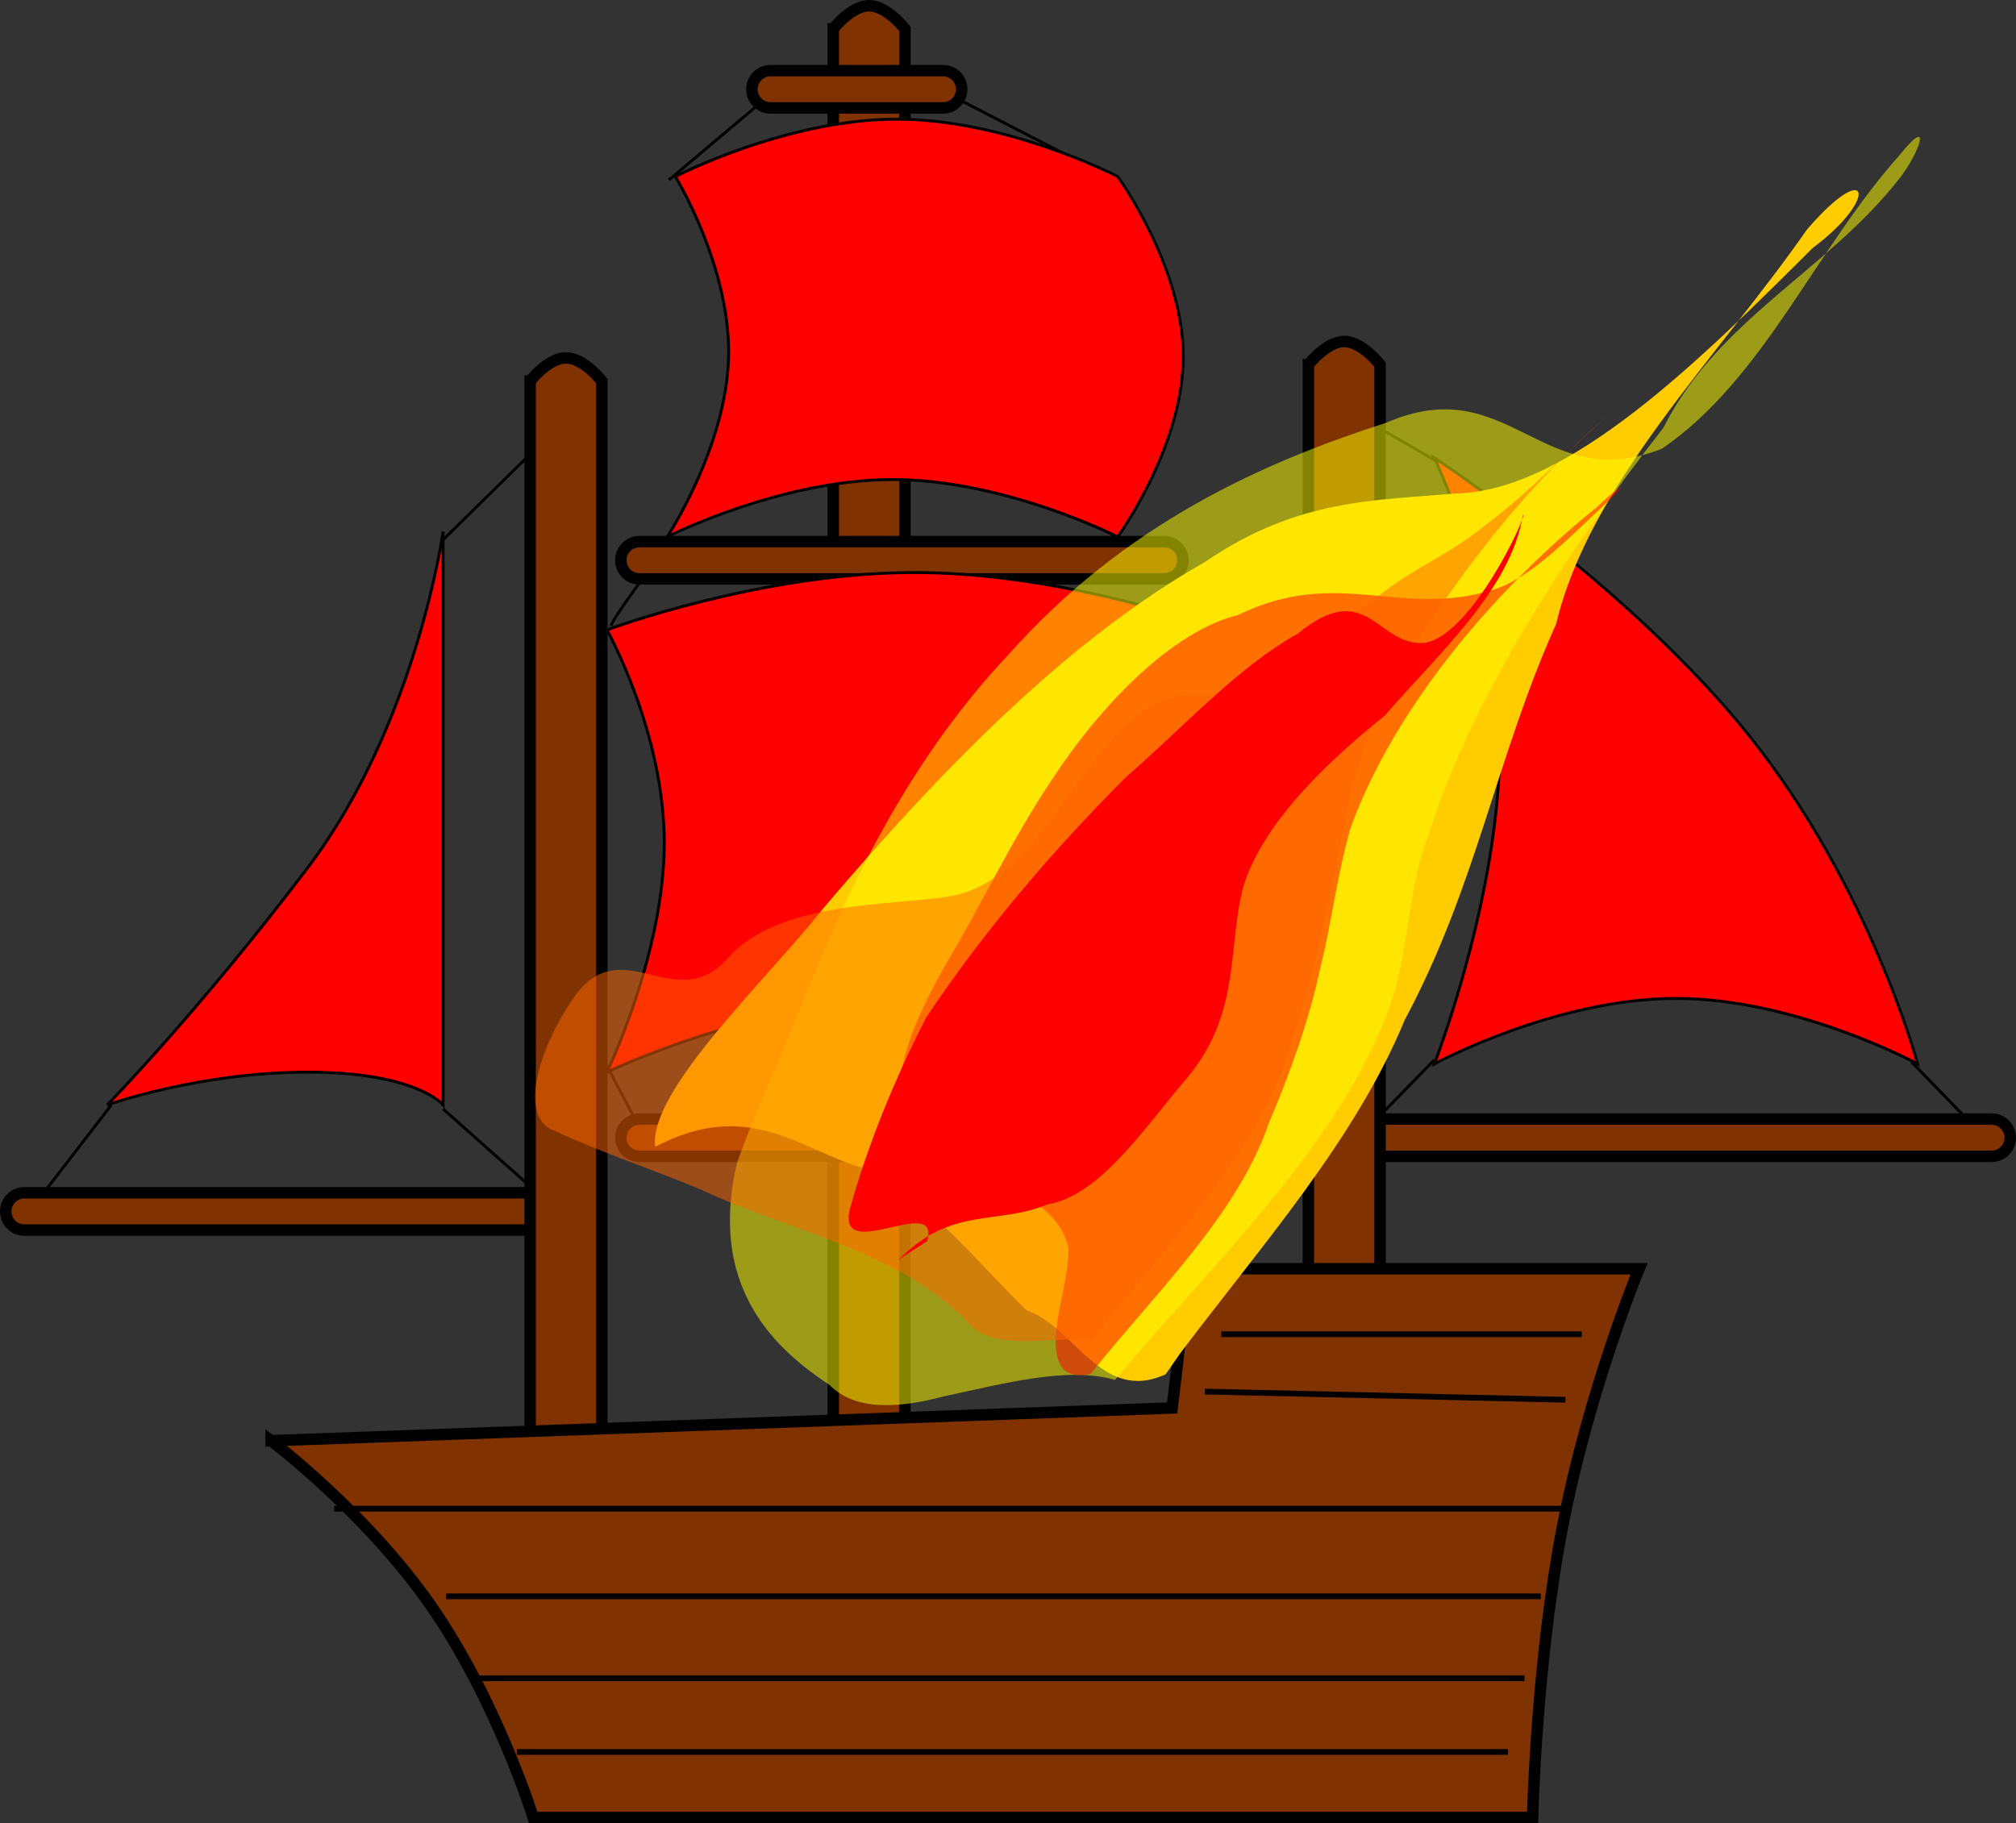 <?xml version="1.0" encoding="UTF-8" standalone="no"?>
<svg
   xmlns:dc="http://purl.org/dc/elements/1.1/"
   xmlns:cc="http://creativecommons.org/ns#"
   xmlns:rdf="http://www.w3.org/1999/02/22-rdf-syntax-ns#"
   xmlns:svg="http://www.w3.org/2000/svg"
   xmlns="http://www.w3.org/2000/svg"
   xmlns:sodipodi="http://sodipodi.sourceforge.net/DTD/sodipodi-0.dtd"
   xmlns:inkscape="http://www.inkscape.org/namespaces/inkscape"
   width="703.148"
   height="636.001"
   id="svg3418"
   version="1.1"
   inkscape:version="0.91 r13725"
   sodipodi:docname="ship_fire.svg">
  <rect width="100%" height="100%" fill="#333333" stroke="none"/>
  <defs
     id="defs3461" />
  <sodipodi:namedview
     pagecolor="#ffffff"
     bordercolor="#666666"
     borderopacity="1"
     objecttolerance="10"
     gridtolerance="10"
     guidetolerance="10"
     inkscape:pageopacity="0"
     inkscape:pageshadow="2"
     inkscape:window-width="1366"
     inkscape:window-height="719"
     id="namedview3459"
     showgrid="false"
     inkscape:zoom="0.85062697"
     inkscape:cx="141.14093"
     inkscape:cy="318.00073"
     inkscape:window-x="0"
     inkscape:window-y="25"
     inkscape:window-maximized="1"
     inkscape:current-layer="svg3418" />
  <title
     id="title3420">white pirate ship</title>
  <g
     id="g3422">
    <title
       id="title3424">Layer 1</title>
    <g
       id="layer1">
      <path
         fill="none"
         fill-opacity="0.75"
         fill-rule="evenodd"
         stroke="black"
         stroke-width="1px"
         id="path1928"
         d="m224.551,396.144l-12.857,-24.286" />
      <path
         fill="none"
         fill-opacity="0.75"
         fill-rule="evenodd"
         stroke="black"
         stroke-width="1px"
         id="path1930"
         d="m404.551,395.43l19.286,-21.429" />
      <path
         fill="none"
         fill-opacity="0.75"
         fill-rule="evenodd"
         stroke="black"
         stroke-width="1px"
         id="path10833"
         d="m271.679,30.459l-38.386,32.325" />
      <path
         fill="none"
         fill-opacity="0.75"
         fill-rule="evenodd"
         stroke="black"
         stroke-width="1px"
         id="path1918"
         d="m468.122,141.859l32.143,18.571" />
      <path
         fill="none"
         fill-opacity="0.75"
         fill-rule="evenodd"
         stroke="black"
         stroke-width="1px"
         id="path1920"
         d="m473.837,396.859l26.429,-27.143" />
      <path
         fill="none"
         fill-opacity="0.75"
         fill-rule="evenodd"
         stroke="black"
         stroke-width="1px"
         id="path1922"
         d="m690.265,394.716l-23.571,-24.286" />
      <path
         fill="none"
         fill-opacity="0.75"
         fill-rule="evenodd"
         stroke="black"
         stroke-width="1px"
         id="path10835"
         d="m326.228,30.459l62.629,32.325" />
      <path
         fill="none"
         fill-opacity="0.75"
         fill-rule="evenodd"
         stroke="black"
         stroke-width="1px"
         id="path12637"
         d="m387.408,186.859l16.429,8.571" />
      <path
         fill="none"
         fill-opacity="0.75"
         fill-rule="evenodd"
         stroke="black"
         stroke-width="1px"
         id="path12635"
         d="m233.837,186.144l-8.571,9.286" />
      <path
         fill="none"
         fill-opacity="0.75"
         fill-rule="evenodd"
         stroke="black"
         stroke-width="1px"
         id="path1932"
         d="m403.122,194.716l23.571,25.714" />
      <path
         fill="none"
         fill-opacity="0.75"
         fill-rule="evenodd"
         stroke="black"
         stroke-width="1px"
         id="path1934"
         d="m228.837,195.43c0,0 -15,20 -15.714,22.857" />
      <path
         fill="none"
         fill-opacity="0.75"
         fill-rule="evenodd"
         stroke="black"
         stroke-width="1px"
         id="path1936"
         d="m197.408,146.144l-42.857,42.143" />
      <path
         fill="none"
         fill-opacity="0.75"
         fill-rule="evenodd"
         stroke="black"
         stroke-width="1px"
         id="path1924"
         d="m193.122,421.144l-38.571,-34.286" />
      <path
         fill="none"
         fill-opacity="0.75"
         fill-rule="evenodd"
         stroke="black"
         stroke-width="1px"
         id="path1926"
         d="m10.265,422.573l28.571,-37.143" />
      <path
         fill="#803300"
         fill-rule="evenodd"
         stroke="black"
         stroke-width="4"
         stroke-linecap="round"
         stroke-miterlimit="4"
         id="path1908"
         d="m463.118,390.362c-2.344,-0.033 -4.525,1.198 -5.706,3.223c-1.182,2.025 -1.182,4.529 0,6.554c1.182,2.025 3.362,3.256 5.706,3.223l231.438,0c2.344,0.033 4.525,-1.198 5.706,-3.223c1.182,-2.025 1.182,-4.529 0,-6.554c-1.182,-2.025 -3.362,-3.256 -5.706,-3.223l-231.438,0z" />
      <path
         fill="#803300"
         fill-rule="evenodd"
         stroke="black"
         stroke-width="4"
         stroke-linecap="round"
         stroke-miterlimit="4"
         id="path1912"
         d="m8.18,416.081c-3.59,0.181 -6.353,3.238 -6.172,6.828c0.181,3.59 3.238,6.353 6.828,6.172l188.562,0c2.344,0.033 4.525,-1.198 5.706,-3.223c1.182,-2.025 1.182,-4.529 0,-6.554c-1.182,-2.025 -3.362,-3.256 -5.706,-3.223l-188.562,0c-0.219,-0.011 -0.438,-0.011 -0.656,0l0,0z" />
      <path
         fill="#803300"
         fill-rule="evenodd"
         stroke="black"
         stroke-width="4"
         stroke-linecap="square"
         stroke-miterlimit="4"
         id="path1874"
         d="m184.899,132.925l0,12.5l0,348.562l0,12.5l25,0l0,-12.5l0,-348.562l0,-12.5c0,0 -6.25,-8.081 -12.5,-8.081c-6.25,0 -12.5,8.081 -12.5,8.081zm105.719,-122.844l0,12.5l0,468.562l0,12.5l25,0l0,-12.5l0,-468.562l0,-12.5c0,0 -6.25,-8.081 -12.5,-8.081c-6.25,0 -12.5,8.081 -12.5,8.081zm165.719,117.125l0,12.5l0,297.156l0,12.5l25,0l0,-12.5l0,-297.156l0,-12.5c0,0 -6.25,-8.081 -12.5,-8.081c-6.25,0 -12.5,8.081 -12.5,8.081z" />
      <path
         fill="#803300"
         fill-rule="evenodd"
         stroke="black"
         stroke-width="4"
         stroke-linecap="round"
         stroke-miterlimit="4"
         id="path1906"
         d="m223.118,390.362c-2.344,-0.033 -4.525,1.198 -5.706,3.223c-1.182,2.025 -1.182,4.529 0,6.554c1.182,2.025 3.362,3.256 5.706,3.223l182.875,0c2.344,0.033 4.525,-1.198 5.706,-3.223c1.182,-2.025 1.182,-4.529 0,-6.554c-1.182,-2.025 -3.362,-3.256 -5.706,-3.223l-182.875,0z" />
      <path
         fill="#803300"
         fill-rule="evenodd"
         stroke="black"
         stroke-width="4"
         stroke-linecap="round"
         stroke-miterlimit="4"
         id="path1910"
         d="m268.837,24.644c-2.344,-0.033 -4.525,1.198 -5.706,3.223c-1.182,2.025 -1.182,4.529 0,6.554c1.182,2.025 3.362,3.256 5.706,3.223l60,0c2.344,0.033 4.525,-1.198 5.706,-3.223c1.182,-2.025 1.182,-4.529 0,-6.554c-1.182,-2.025 -3.362,-3.256 -5.706,-3.223l-60,0z" />
      <path
         fill="#803300"
         fill-rule="evenodd"
         stroke="black"
         stroke-width="4"
         stroke-linecap="round"
         stroke-miterlimit="4"
         id="use12631"
         d="m223.118,188.934c-2.344,-0.033 -4.525,1.198 -5.706,3.223c-1.182,2.025 -1.182,4.529 0,6.554c1.182,2.025 3.362,3.256 5.706,3.223l182.875,0c2.344,0.033 4.525,-1.198 5.706,-3.223c1.182,-2.025 1.182,-4.529 0,-6.554c-1.182,-2.025 -3.362,-3.256 -5.706,-3.223l-182.875,0z" />
      <path
         fill="#ff0000"
         fill-rule="evenodd"
         stroke="black"
         stroke-width="1px"
         id="path1880"
         d="m500.265,159.716c0,0 22.857,47.143 22.857,100c0,52.857 -22.857,111.429 -22.857,111.429c0,0 42.143,-22.857 84.286,-22.857c42.143,0 84.286,22.857 84.286,22.857c0,0 -16.429,-61.429 -58.571,-114.286c-42.143,-52.857 -110,-97.143 -110,-97.143z" />
      <g
         id="g13152">
        <path
           fill="#803300"
           fill-rule="evenodd"
           stroke="black"
           stroke-width="4"
           stroke-miterlimit="4"
           id="path1872"
           d="m94.551,502.573c0,0 32.959,24.776 55.816,57.633c22.857,32.857 35.613,73.796 35.613,73.796l348.571,0c0,0 1.204,-53.918 10.49,-101.775c9.286,-47.857 26.653,-89.653 26.653,-89.653l-157.143,0l-5.714,48.571l-314.286,11.429z" />
        <path
           fill="none"
           fill-opacity="0.75"
           fill-rule="evenodd"
           stroke="black"
           stroke-width="2"
           stroke-miterlimit="4"
           id="path1888"
           d="m116.551,526.287l428.571,0" />
        <path
           fill="none"
           fill-opacity="0.75"
           fill-rule="evenodd"
           stroke="black"
           stroke-width="2"
           stroke-miterlimit="4"
           id="path1890"
           d="m155.591,556.859l381.817,0" />
        <path
           fill="none"
           fill-opacity="0.75"
           fill-rule="evenodd"
           stroke="black"
           stroke-width="2"
           stroke-miterlimit="4"
           id="path1892"
           d="m531.694,585.43l-365.714,0" />
        <path
           fill="none"
           fill-opacity="0.75"
           fill-rule="evenodd"
           stroke="black"
           stroke-width="2"
           stroke-miterlimit="4"
           id="path1894"
           d="m180.265,611.144l345.714,0" />
        <path
           fill="none"
           fill-opacity="0.75"
           fill-rule="evenodd"
           stroke="black"
           stroke-width="2"
           stroke-miterlimit="4"
           id="path1896"
           d="m425.979,465.43l125.714,0" />
        <path
           fill="none"
           fill-opacity="0.75"
           fill-rule="evenodd"
           stroke="black"
           stroke-width="2"
           stroke-miterlimit="4"
           id="path1898"
           d="m545.979,488.287l-125.714,-2.857" />
      </g>
      <path
         fill="#ff0000"
         fill-rule="evenodd"
         stroke="black"
         stroke-width="1px"
         id="path1882"
         d="m235.551,61.573c0,0 38.571,-20 77.143,-20c38.571,0 77.143,20 77.143,20c0,0 22.857,31.429 22.857,62.857c0,31.429 -22.857,62.857 -22.857,62.857c0,0 -39.286,-20 -78.571,-20c-39.286,0 -78.571,20 -78.571,20c0,0 20.714,-31.429 21.429,-62.857c0.714,-31.429 -18.571,-62.857 -18.571,-62.857z" />
      <path
         fill="#ff0000"
         fill-rule="evenodd"
         stroke="black"
         stroke-width="1px"
         id="path1884"
         d="m211.694,219.716c0,0 53.571,-20 107.143,-20c53.571,0 107.143,20 107.143,20c0,0 25.714,38.571 25.714,77.143c0,38.571 -25.714,77.143 -25.714,77.143c0,0 -53.571,-25.714 -107.143,-25.714c-53.571,0 -107.143,25.714 -107.143,25.714c0,0 20,-41.429 20,-80c0,-38.571 -20,-74.286 -20,-74.286z" />
      <path
         fill="#ff0000"
         fill-rule="evenodd"
         stroke="black"
         stroke-width="1px"
         id="path1886"
         d="m154.551,185.43c0,0 0,50 0,100c0,50 0,100 0,100c0,0 -9.286,-11.429 -47.143,-11.429c-37.857,0 -70,11.429 -70,11.429c0,0 32.143,-32.857 70,-82.857c37.857,-50 47.143,-117.143 47.143,-117.143z" />
    </g>
  </g>
  <g
     id="g3573"
     transform="matrix(-1.213,1.606,-1.3,-1.066,991.038,282.853)">
    <title
       id="title3575">Layer 1</title>
    <g
       id="g3846"
       transform="matrix(0.028,0.566,-0.859,-0.009,391.994,159.856)">
      <path
         id="path3834"
         d="m 86.465,162.049 c 0.471,27.193 -3.135,55.387 9.267,80.806 9.152,30.499 32.088,53.66 44.574,82.703 21.678,26.89 12.547,62.813 15.286,94.186 -1.954,19.435 -14.121,13.647 -5.801,-2.32 7.578,-31.159 16.416,-68.85 49.237,-82.592 21.088,-10.425 44.52,-19.343 57.211,-40.708 22.724,-29.116 30.371,-65.88 33.572,-101.792 0.323,-17.756 10.181,-50.793 -4.446,-59.021 -16.547,19.396 -43.696,16.619 -66.261,21.337 -26.335,2.347 -52.389,-2.021 -78.442,-4.064 -17.465,3.097 -42.445,-6.453 -54.646,6.025 l 0.448,5.44 0,0 z"
         inkscape:connector-curvature="0"
         style="fill:#ffcc00" />
      <path
         id="path3047"
         d="m 99.478,149.705 c -2.296,29.76 -11.955,61.824 1.737,90.167 7.038,14.496 21.797,22.555 29.426,36.703 17.649,27.512 22.801,61.331 22.351,93.736 8.448,24.227 -12.631,45.202 -12.867,68.863 -0.161,6.247 4.777,14.637 5.18,3.673 3.446,-25.192 -10.594,-52.604 3.407,-76.078 24.171,-22.01 62.319,-5.205 86.015,-28.474 26.486,-20.721 53.522,-47.197 58.032,-82.911 5.037,-27.5 -4.615,-54.726 -16.755,-78.816 -6.322,-11.919 -11.31,-24.713 -18.081,-36.274 -18.502,-22.624 -49.574,-25.941 -76.496,-25.262 -13.203,-1.203 -25.197,4.194 -35.925,11.737 -14.537,9.145 -28.998,19.468 -46.025,22.936 z"
         inkscape:connector-curvature="0"
         style="opacity:0.512;fill:#ffff00" />
      <path
         id="path3054"
         d="m 107.894,147.763 c -0.587,20.622 -7.181,43.17 4.255,62.111 5.236,11.105 11.506,21.832 19.551,31.205 7.25,9.281 16.088,17.32 22.855,26.933 14.141,24.917 11.304,56.091 0.009,81.508 -0.7,3.409 -4.149,10.27 -1.979,2.267 3.147,-9.775 5.042,-21.59 13.693,-28.126 20.666,-15.71 50.388,-14.603 68.53,-34.331 15.644,-10.587 19.785,-31.179 17.329,-48.842 -1.726,-14.801 -7.452,-28.693 -10.541,-43.21 -3.154,-12.193 -9.286,-26.685 -23.294,-28.852 -13.154,-0.96 -26.371,1.446 -39.574,1.044 -11.918,-0.808 -25.139,1.426 -36.114,-3.672 -9.084,-6.152 -14.083,-18.805 -25.845,-20.505 -3.138,-0.22 -6.219,0.878 -8.878,2.469 l 2.5e-4,0 z"
         inkscape:connector-curvature="0"
         style="opacity:0.512;fill:#ff0000" />
      <path
         id="path3061"
         d="m 115.036,153.478 c -0.381,22.66 -6.256,47.469 5.971,68.194 8.867,15.148 20.563,28.436 32.067,41.616 12.184,12.718 23.21,28.059 24.077,46.29 2.915,19.661 1.277,40.016 -6.107,58.554 4.387,-11.352 6.08,-23.609 11.818,-34.522 3.924,-9.663 11.733,-15.688 15.856,-25.684 8.105,-14.213 15.304,-32.041 32.31,-37.333 28.318,-12.776 -2.256,-46.273 24.86,-61.522 13.221,-7.767 49.215,-20.953 50.571,-36.563 2.488,-15.262 35.524,-7.942 36.023,-23.28 -0.549,-12.719 -10.167,-27.736 -24.57,-25.225 -18.36,2.006 -36.644,5.244 -54.99,7.667 -36.803,3.801 -73.486,14.162 -110.721,9.665 -13.454,-0.164 -24.816,8.121 -37.166,12.143 z"
         inkscape:connector-curvature="0"
         style="opacity:0.512;fill:#ff6600" />
      <path
         id="path3841"
         d="m 189.322,143.478 c -3.046,15.168 -21.021,17.514 -30.867,26.855 -12.869,7.297 -11.299,22.779 -12.221,35.401 -2.559,18.399 16.585,27.181 26.228,39.72 8.976,13.27 3.025,31.53 -2.822,44.811 -1.724,16.447 -8.477,35.654 4.788,49.229 -1.471,0.5 -12.031,-25.801 -0.224,-32.567 12.706,-6.417 31.639,4.067 39.063,-13.599 10.04,-12.605 12.324,-28.947 17.852,-43.708 4.888,-20.499 6.976,-42.231 4.326,-63.128 -4.748,-14.313 -11.793,-28.171 -20.656,-40.341 -8.698,-10.755 -22.662,13.534 -29.618,3.968 1.27,-2.285 2.948,-4.305 4.151,-6.64 z"
         inkscape:connector-curvature="0"
         style="fill:#ff0000" />
    </g>
  </g>
</svg>
